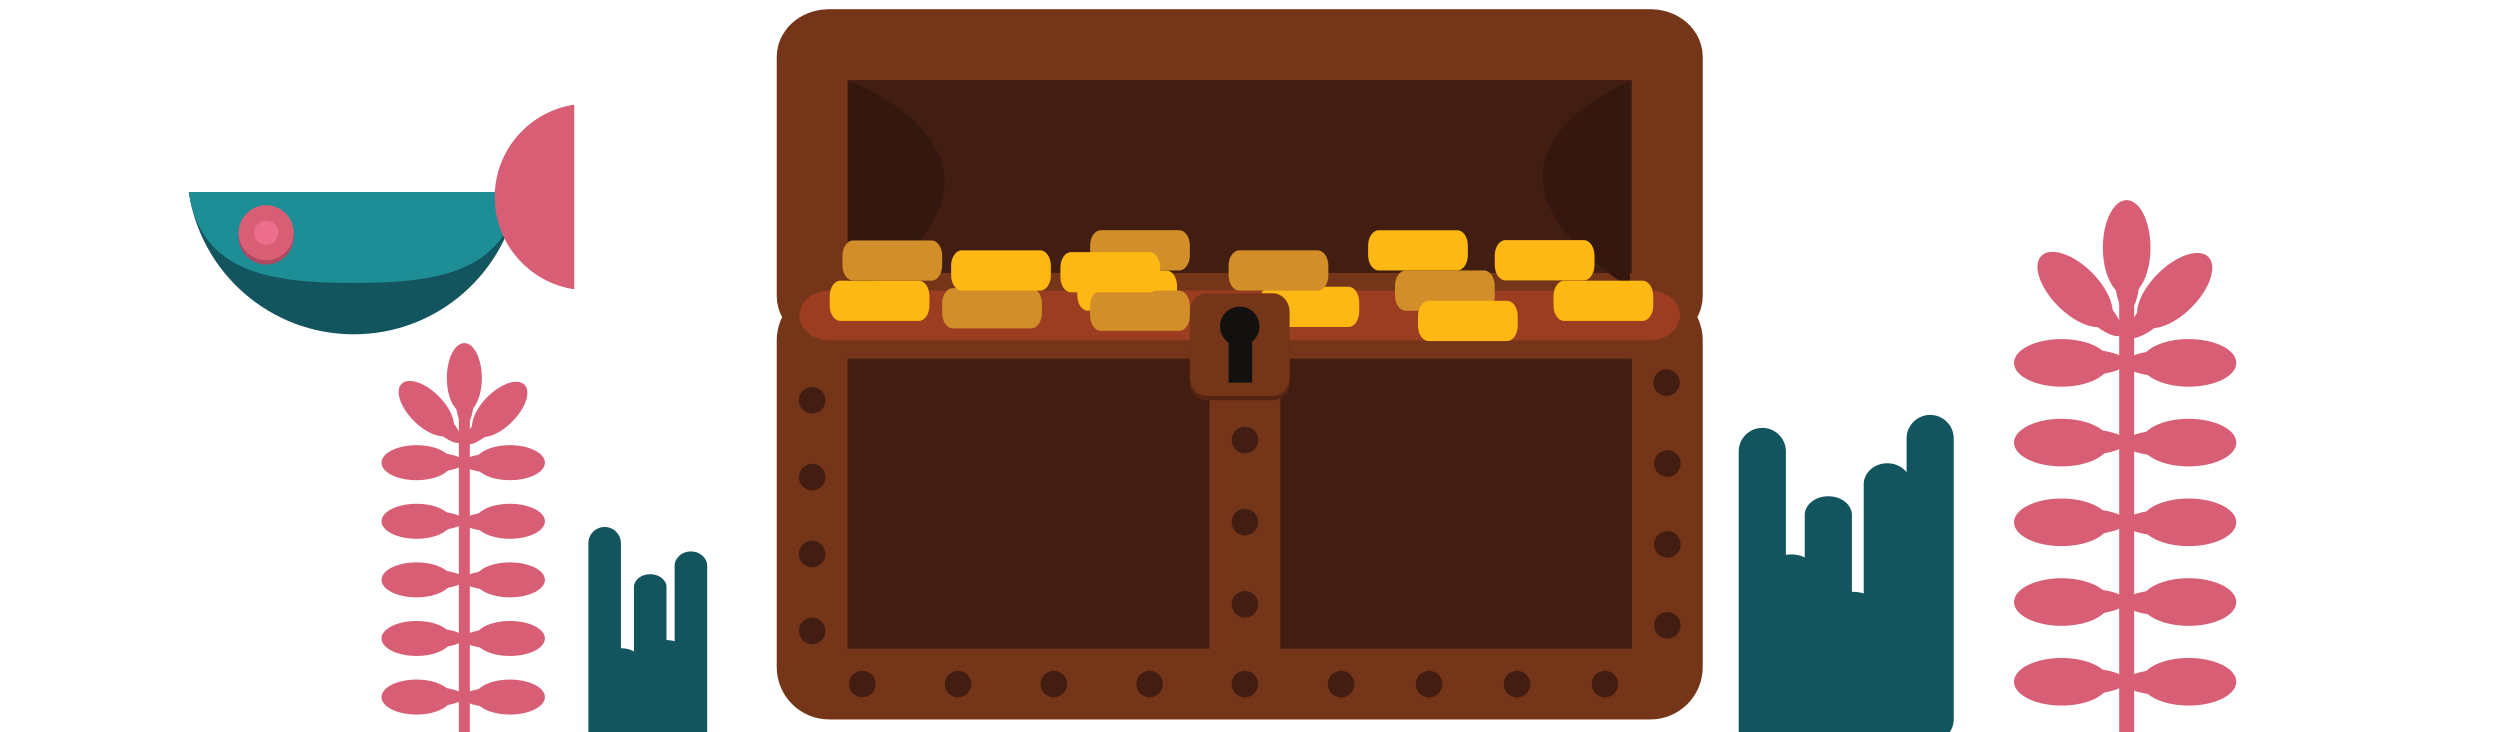 <?xml version="1.0" encoding="utf-8"?>
<!-- Generator: Adobe Illustrator 16.0.0, SVG Export Plug-In . SVG Version: 6.00 Build 0)  -->
<!DOCTYPE svg PUBLIC "-//W3C//DTD SVG 1.1//EN" "http://www.w3.org/Graphics/SVG/1.1/DTD/svg11.dtd">
<svg version="1.1" id="Layer_1" xmlns="http://www.w3.org/2000/svg" xmlns:xlink="http://www.w3.org/1999/xlink" x="0px" y="0px"
	 width="1024px" height="300px" viewBox="0 0 1024 300" enable-background="new 0 0 1024 300" xml:space="preserve">
<path fill="#411E11" stroke="#753518" stroke-width="29" stroke-miterlimit="10" d="M682.94,121.198
	c0,2.808-3.114,5.084-6.954,5.084H339.602c-3.84,0-6.954-2.276-6.954-5.084V23.339c0-2.807,3.114-5.084,6.954-5.084h336.385
	c3.84,0,6.954,2.277,6.954,5.084L682.94,121.198L682.94,121.198z"/>
<path fill="#411E11" stroke="#753518" stroke-width="29" stroke-miterlimit="10" d="M682.94,273.23c0,3.84-3.114,6.953-6.954,6.953
	H339.602c-3.84,0-6.954-3.113-6.954-6.953V139.371c0-3.84,3.114-6.953,6.954-6.953h336.385c3.84,0,6.954,3.113,6.954,6.953
	L682.94,273.23L682.94,273.23z"/>
<line fill="none" stroke="#753518" stroke-width="29" stroke-miterlimit="10" x1="509.914" y1="132.418" x2="509.914" y2="280.186"/>
<path fill="#341810" d="M347.49,33.027c0,0,88.702,33.132,0,89.618"/>
<path fill="#341810" d="M667.622,33.36c0,0-80.456,31.315,0,84.706"/>
<path fill="#562513" d="M528.222,156.992c0,3.841-3.113,6.956-6.954,6.956h-26.945c-3.841,0-6.954-3.115-6.954-6.956v-24.336
	c0-3.841,3.113-6.954,6.954-6.954h26.945c3.841,0,6.954,3.113,6.954,6.954V156.992z"/>
<path fill="#9C3D22" d="M688.157,129.205c0,5.616-5.477,10.167-12.229,10.167H339.66c-6.753,0-12.229-4.55-12.229-10.167l0,0
	c0-5.616,5.475-10.167,12.229-10.167h336.269C682.682,119.038,688.157,123.589,688.157,129.205L688.157,129.205z"/>
<path fill="#FDB813" d="M556.729,127.664c0,3.467-1.951,6.28-4.357,6.28h-32.137c-2.407,0-4.359-2.813-4.359-6.28v-3.924
	c0-3.468,1.952-6.281,4.359-6.281h32.137c2.406,0,4.357,2.813,4.357,6.281V127.664z"/>
<path fill="#753518" d="M528.222,154.553c0,4.229-3.113,7.656-6.954,7.656h-26.945c-3.841,0-6.954-3.428-6.954-7.656v-26.79
	c0-4.227,3.113-7.654,6.954-7.654h26.945c3.841,0,6.954,3.428,6.954,7.654V154.553z"/>
<g>
	<circle fill="#121110" cx="507.794" cy="133.675" r="8.081"/>
	<rect x="503.24" y="140.247" fill="#121110" width="9.642" height="16.478"/>
</g>
<path fill="#FDB813" d="M380.701,125.177c0,3.467-1.951,6.278-4.358,6.278h-32.137c-2.407,0-4.358-2.811-4.358-6.278v-3.926
	c0-3.468,1.951-6.277,4.358-6.277h32.137c2.407,0,4.358,2.81,4.358,6.277V125.177z"/>
<path fill="#D18E29" d="M426.767,128.245c0,3.466-1.95,6.279-4.357,6.279h-32.137c-2.406,0-4.358-2.812-4.358-6.279v-3.926
	c0-3.468,1.952-6.28,4.358-6.28h32.137c2.407,0,4.357,2.812,4.357,6.28V128.245z"/>
<path fill="#FDB813" d="M482.104,121.001c0,3.466-1.95,6.279-4.357,6.279H445.61c-2.407,0-4.358-2.813-4.358-6.279v-3.926
	c0-3.468,1.951-6.28,4.358-6.28h32.137c2.407,0,4.358,2.812,4.358,6.28v3.926H482.104z"/>
<path fill="#FDB813" d="M677.171,125.177c0,3.467-1.951,6.278-4.36,6.278h-32.137c-2.405,0-4.356-2.811-4.356-6.278v-3.926
	c0-3.468,1.952-6.279,4.356-6.279h32.137c2.409,0,4.36,2.811,4.36,6.279V125.177z"/>
<path fill="#D18E29" d="M385.913,108.693c0,3.468-1.95,6.28-4.357,6.28h-32.137c-2.407,0-4.358-2.812-4.358-6.28v-3.926
	c0-3.468,1.951-6.279,4.358-6.279h32.137c2.407,0,4.357,2.811,4.357,6.279V108.693z"/>
<path fill="#D18E29" d="M487.368,104.506c0,3.468-1.951,6.281-4.357,6.281h-32.137c-2.407,0-4.358-2.813-4.358-6.281v-3.924
	c0-3.467,1.951-6.28,4.358-6.28h32.137c2.407,0,4.357,2.813,4.357,6.28V104.506z"/>
<path fill="#FDB813" d="M430.434,112.75c0,3.466-1.95,6.279-4.357,6.279h-32.137c-2.407,0-4.358-2.813-4.358-6.279v-3.926
	c0-3.467,1.951-6.279,4.358-6.279h32.137c2.407,0,4.357,2.812,4.357,6.279V112.75z"/>
<path fill="#D18E29" d="M487.368,129.243c0,3.468-1.951,6.279-4.357,6.279h-32.137c-2.407,0-4.358-2.811-4.358-6.279v-3.926
	c0-3.467,1.951-6.279,4.358-6.279h32.137c2.407,0,4.357,2.812,4.357,6.279V129.243z"/>
<path fill="#D18E29" d="M612.246,120.992c0,3.468-1.951,6.279-4.357,6.279H575.75c-2.406,0-4.357-2.811-4.357-6.279v-3.926
	c0-3.468,1.951-6.279,4.357-6.279h32.139c2.406,0,4.357,2.811,4.357,6.279V120.992z"/>
<path fill="#FDB813" d="M621.66,133.418c0,3.467-1.951,6.279-4.358,6.279h-32.139c-2.405,0-4.356-2.812-4.356-6.279v-3.926
	c0-3.466,1.951-6.279,4.356-6.279h32.139c2.407,0,4.358,2.813,4.358,6.279V133.418z"/>
<path fill="#FDB813" d="M601.233,104.506c0,3.468-1.95,6.281-4.358,6.281h-32.137c-2.406,0-4.357-2.813-4.357-6.281v-3.924
	c0-3.467,1.951-6.279,4.357-6.279h32.137c2.408,0,4.358,2.812,4.358,6.279V104.506z"/>
<path fill="#D18E29" d="M544.092,112.75c0,3.468-1.948,6.279-4.356,6.279h-32.137c-2.406,0-4.357-2.811-4.357-6.279v-3.926
	c0-3.467,1.951-6.279,4.357-6.279h32.137c2.408,0,4.356,2.812,4.356,6.279V112.75z"/>
<path fill="#FDB813" d="M653.101,108.563c0,3.468-1.951,6.28-4.359,6.28h-32.138c-2.404,0-4.356-2.812-4.356-6.28v-3.926
	c0-3.468,1.952-6.279,4.356-6.279h32.138c2.408,0,4.359,2.811,4.359,6.279V108.563z"/>
<path fill="#FDB813" d="M475.192,113.47c0,3.468-1.95,6.279-4.358,6.279h-32.137c-2.406,0-4.357-2.811-4.357-6.279v-3.926
	c0-3.466,1.951-6.277,4.357-6.277h32.137c2.408,0,4.358,2.811,4.358,6.277V113.47z"/>
<circle fill="#411E11" cx="332.647" cy="163.946" r="5.446"/>
<circle fill="#411E11" cx="332.647" cy="195.433" r="5.446"/>
<circle fill="#411E11" cx="332.647" cy="226.919" r="5.446"/>
<circle fill="#411E11" cx="332.647" cy="258.406" r="5.446"/>
<circle fill="#411E11" cx="353.22" cy="280.185" r="5.446"/>
<circle fill="#411E11" cx="392.433" cy="280.185" r="5.446"/>
<circle fill="#411E11" cx="431.646" cy="280.185" r="5.446"/>
<circle fill="#411E11" cx="470.859" cy="280.185" r="5.446"/>
<circle fill="#411E11" cx="509.914" cy="280.185" r="5.445"/>
<circle fill="#411E11" cx="549.32" cy="280.185" r="5.445"/>
<circle fill="#411E11" cx="585.346" cy="280.185" r="5.446"/>
<circle fill="#411E11" cx="621.372" cy="280.185" r="5.445"/>
<circle fill="#411E11" cx="657.399" cy="280.185" r="5.445"/>
<circle fill="#411E11" cx="682.94" cy="256.135" r="5.446"/>
<circle fill="#411E11" cx="682.94" cy="222.996" r="5.446"/>
<circle fill="#411E11" cx="682.94" cy="189.86" r="5.446"/>
<circle fill="#411E11" cx="682.616" cy="156.723" r="5.445"/>
<circle fill="#411E11" cx="509.914" cy="247.515" r="5.445"/>
<circle fill="#411E11" cx="509.914" cy="213.873" r="5.445"/>
<circle fill="#411E11" cx="509.914" cy="180.231" r="5.445"/>
<path fill="#12555E" d="M254.331,301.854c0,3.683-2.985,6.666-6.667,6.666l0,0c-3.682,0-6.667-2.983-6.667-6.666V222.52
	c0-3.683,2.985-6.666,6.667-6.666l0,0c3.682,0,6.667,2.983,6.667,6.666V301.854z"/>
<path fill="#12555E" d="M272.997,303.243c0,2.915-2.985,5.275-6.667,5.275l0,0c-3.682,0-6.667-2.36-6.667-5.275v-62.78
	c0-2.915,2.985-5.275,6.667-5.275l0,0c3.682,0,6.667,2.36,6.667,5.275V303.243z"/>
<path fill="#12555E" d="M279.664,305.186c0,1.843-2.985,3.334-6.667,3.334l0,0c-3.682,0-6.667-1.491-6.667-3.334V265.52
	c0-1.842,2.985-3.332,6.667-3.332l0,0c3.682,0,6.667,1.49,6.667,3.332V305.186z"/>
<path fill="#12555E" d="M260.998,308.52c0,1.843-2.985,3.334-6.667,3.334l0,0c-3.682,0-6.667-1.491-6.667-3.334v-39.666
	c0-1.842,2.985-3.332,6.667-3.332l0,0c3.682,0,6.667,1.49,6.667,3.332V308.52z"/>
<path fill="#12555E" d="M289.664,302.57c0,3.287-2.985,5.948-6.667,5.948l0,0c-3.682,0-6.667-2.661-6.667-5.948v-70.771
	c0-3.285,2.985-5.945,6.667-5.945l0,0c3.682,0,6.667,2.66,6.667,5.945V302.57z"/>
<path fill="#12555E" d="M731.499,299.852c0,5.336-4.325,9.658-9.66,9.658l0,0c-5.334,0-9.657-4.322-9.657-9.658V184.919
	c0-5.335,4.323-9.658,9.657-9.658l0,0c5.335,0,9.66,4.323,9.66,9.658V299.852z"/>
<path fill="#12555E" d="M758.541,301.866c0,4.223-4.323,7.644-9.658,7.644l0,0c-5.334,0-9.659-3.421-9.659-7.644v-90.952
	c0-4.223,4.325-7.645,9.659-7.645l0,0c5.335,0,9.658,3.422,9.658,7.645V301.866z"/>
<path fill="#12555E" d="M768.199,304.68c0,2.669-4.324,4.83-9.658,4.83l0,0c-5.334,0-9.657-2.161-9.657-4.83v-57.465
	c0-2.668,4.323-4.829,9.657-4.829l0,0c5.334,0,9.658,2.161,9.658,4.829V304.68z"/>
<path fill="#12555E" d="M743.441,320.361c0,3.995-4.325,7.231-9.659,7.231l0,0c-5.333,0-9.657-3.236-9.657-7.231v-86.051
	c0-3.996,4.324-7.231,9.657-7.231l0,0c5.334,0,9.659,3.235,9.659,7.231V320.361z"/>
<path fill="#12555E" d="M782.686,300.893c0,4.762-4.322,8.617-9.656,8.617l0,0c-5.334,0-9.659-3.855-9.659-8.617V198.363
	c0-4.762,4.325-8.614,9.659-8.614l0,0c5.334,0,9.656,3.854,9.656,8.614V300.893z"/>
<path fill="#12555E" d="M800.251,294.539c0,5.335-4.324,9.658-9.659,9.658l0,0c-5.334,0-9.658-4.323-9.658-9.658V179.607
	c0-5.336,4.324-9.659,9.658-9.659l0,0c5.335,0,9.659,4.323,9.659,9.659V294.539z"/>
<rect x="187.943" y="167.432" fill="#D75E75" width="4.5" height="135"/>
<g>
	<ellipse fill="#D75E75" cx="190.36" cy="160.349" rx="4" ry="14"/>
	<ellipse fill="#D75E75" cx="190.193" cy="154.849" rx="7.167" ry="14.334"/>
</g>
<g>
	<g>
		<ellipse fill="#D75E75" cx="203.361" cy="189.682" rx="14" ry="4"/>
		<ellipse fill="#D75E75" cx="208.861" cy="189.515" rx="14.334" ry="7.167"/>
	</g>
	<g>
		<ellipse fill="#D75E75" cx="176.108" cy="189.348" rx="14" ry="4"/>
		<ellipse fill="#D75E75" cx="170.608" cy="189.515" rx="14.334" ry="7.167"/>
	</g>
</g>
<g>
	<g>
		<ellipse fill="#D75E75" cx="203.361" cy="213.682" rx="14" ry="4"/>
		<ellipse fill="#D75E75" cx="208.861" cy="213.515" rx="14.334" ry="7.167"/>
	</g>
	<g>
		<ellipse fill="#D75E75" cx="176.108" cy="213.348" rx="14" ry="4"/>
		<ellipse fill="#D75E75" cx="170.608" cy="213.515" rx="14.334" ry="7.167"/>
	</g>
</g>
<g>
	<g>
		<ellipse fill="#D75E75" cx="203.361" cy="237.682" rx="14" ry="4"/>
		<ellipse fill="#D75E75" cx="208.861" cy="237.515" rx="14.334" ry="7.167"/>
	</g>
	<g>
		<ellipse fill="#D75E75" cx="176.108" cy="237.348" rx="14" ry="4"/>
		<ellipse fill="#D75E75" cx="170.608" cy="237.515" rx="14.334" ry="7.167"/>
	</g>
</g>
<g>
	<g>
		<ellipse fill="#D75E75" cx="203.361" cy="261.682" rx="14" ry="4"/>
		<ellipse fill="#D75E75" cx="208.861" cy="261.515" rx="14.334" ry="7.167"/>
	</g>
	<g>
		<ellipse fill="#D75E75" cx="176.108" cy="261.348" rx="14" ry="4"/>
		<ellipse fill="#D75E75" cx="170.608" cy="261.515" rx="14.334" ry="7.167"/>
	</g>
</g>
<g>
	<g>
		<ellipse fill="#D75E75" cx="203.361" cy="285.682" rx="14" ry="4"/>
		<ellipse fill="#D75E75" cx="208.861" cy="285.515" rx="14.334" ry="7.167"/>
	</g>
	<g>
		<ellipse fill="#D75E75" cx="176.108" cy="285.348" rx="14" ry="4"/>
		<ellipse fill="#D75E75" cx="170.608" cy="285.515" rx="14.334" ry="7.167"/>
	</g>
</g>
<g>
	
		<ellipse transform="matrix(0.707 -0.707 0.707 0.707 -62.552 192.388)" fill="#D75E75" cx="200.958" cy="171.701" rx="14" ry="4"/>
	
		<ellipse transform="matrix(0.707 -0.707 0.707 0.707 -58.616 193.88)" fill="#D75E75" cx="204.722" cy="167.694" rx="14.334" ry="7.167"/>
</g>
<g>
	
		<ellipse transform="matrix(-0.707 -0.707 0.707 -0.707 183.948 418.395)" fill="#D75E75" cx="178.626" cy="171.101" rx="14" ry="4.001"/>
	
		<ellipse transform="matrix(-0.707 -0.707 0.707 -0.707 179.772 409.123)" fill="#D75E75" cx="174.619" cy="167.329" rx="14.334" ry="7.166"/>
</g>
<rect x="868.021" y="118.587" fill="#D75E75" width="6.121" height="183.679"/>
<g>
	<ellipse fill="#D75E75" cx="871.309" cy="108.95" rx="5.443" ry="19.048"/>
	<ellipse fill="#D75E75" cx="871.081" cy="101.467" rx="9.751" ry="19.503"/>
</g>
<g>
	<g>
		<ellipse fill="#D75E75" cx="888.998" cy="148.86" rx="19.049" ry="5.442"/>
		<ellipse fill="#D75E75" cx="896.481" cy="148.633" rx="19.503" ry="9.751"/>
	</g>
	<g>
		<ellipse fill="#D75E75" cx="851.918" cy="148.405" rx="19.049" ry="5.442"/>
		<ellipse fill="#D75E75" cx="844.436" cy="148.633" rx="19.502" ry="9.751"/>
	</g>
</g>
<g>
	<g>
		<ellipse fill="#D75E75" cx="888.998" cy="181.514" rx="19.049" ry="5.442"/>
		<ellipse fill="#D75E75" cx="896.481" cy="181.287" rx="19.503" ry="9.751"/>
	</g>
	<g>
		<ellipse fill="#D75E75" cx="851.918" cy="181.06" rx="19.049" ry="5.442"/>
		<ellipse fill="#D75E75" cx="844.436" cy="181.287" rx="19.502" ry="9.751"/>
	</g>
</g>
<g>
	<g>
		<ellipse fill="#D75E75" cx="888.998" cy="214.168" rx="19.049" ry="5.441"/>
		<ellipse fill="#D75E75" cx="896.481" cy="213.94" rx="19.503" ry="9.751"/>
	</g>
	<g>
		<ellipse fill="#D75E75" cx="851.918" cy="213.714" rx="19.049" ry="5.442"/>
		<ellipse fill="#D75E75" cx="844.436" cy="213.94" rx="19.502" ry="9.751"/>
	</g>
</g>
<g>
	<g>
		<ellipse fill="#D75E75" cx="888.998" cy="246.822" rx="19.049" ry="5.442"/>
		<ellipse fill="#D75E75" cx="896.481" cy="246.595" rx="19.503" ry="9.751"/>
	</g>
	<g>
		<ellipse fill="#D75E75" cx="851.918" cy="246.367" rx="19.049" ry="5.442"/>
		<ellipse fill="#D75E75" cx="844.436" cy="246.595" rx="19.502" ry="9.751"/>
	</g>
</g>
<g>
	<g>
		<ellipse fill="#D75E75" cx="888.998" cy="279.476" rx="19.049" ry="5.442"/>
		<ellipse fill="#D75E75" cx="896.481" cy="279.249" rx="19.503" ry="9.751"/>
	</g>
	<g>
		<ellipse fill="#D75E75" cx="851.918" cy="279.021" rx="19.049" ry="5.442"/>
		<ellipse fill="#D75E75" cx="844.436" cy="279.249" rx="19.502" ry="9.751"/>
	</g>
</g>
<g>
	
		<ellipse transform="matrix(0.707 -0.707 0.707 0.707 171.396 662.722)" fill="#D75E75" cx="885.757" cy="124.447" rx="19.05" ry="5.443"/>
	
		<ellipse transform="matrix(0.707 -0.707 0.707 0.707 176.822 664.766)" fill="#D75E75" cx="890.854" cy="118.94" rx="19.503" ry="9.75"/>
</g>
<g>
	
		<ellipse transform="matrix(-0.707 -0.707 0.707 -0.707 1372.767 815.792)" fill="#D75E75" cx="855.342" cy="123.583" rx="19.048" ry="5.444"/>
	
		<ellipse transform="matrix(-0.707 -0.707 0.707 -0.707 1367.087 803.178)" fill="#D75E75" cx="849.889" cy="118.452" rx="19.503" ry="9.75"/>
</g>
<g>
	<path fill="#12555E" d="M77.338,78.734c4.887,32.928,33.266,58.193,67.553,58.193s62.666-25.266,67.553-58.193H77.338z"/>
	<path fill="#1E8E96" d="M77.338,78.734c4.887,32.928,33.266,37.154,67.553,37.154s62.666-4.227,67.553-37.154H77.338z"/>
	<path fill="#D75E75" d="M235.21,42.876c-18.427,2.734-32.566,18.616-32.566,37.804s14.139,35.069,32.566,37.805V42.876z"/>
	<circle fill="#AD4961" cx="109.007" cy="97.076" r="11.276"/>
	<circle fill="#D75E75" cx="109.007" cy="95.341" r="11.276"/>
	<circle fill="#ED6E8C" cx="109.008" cy="95.341" r="4.959"/>
</g>
</svg>
